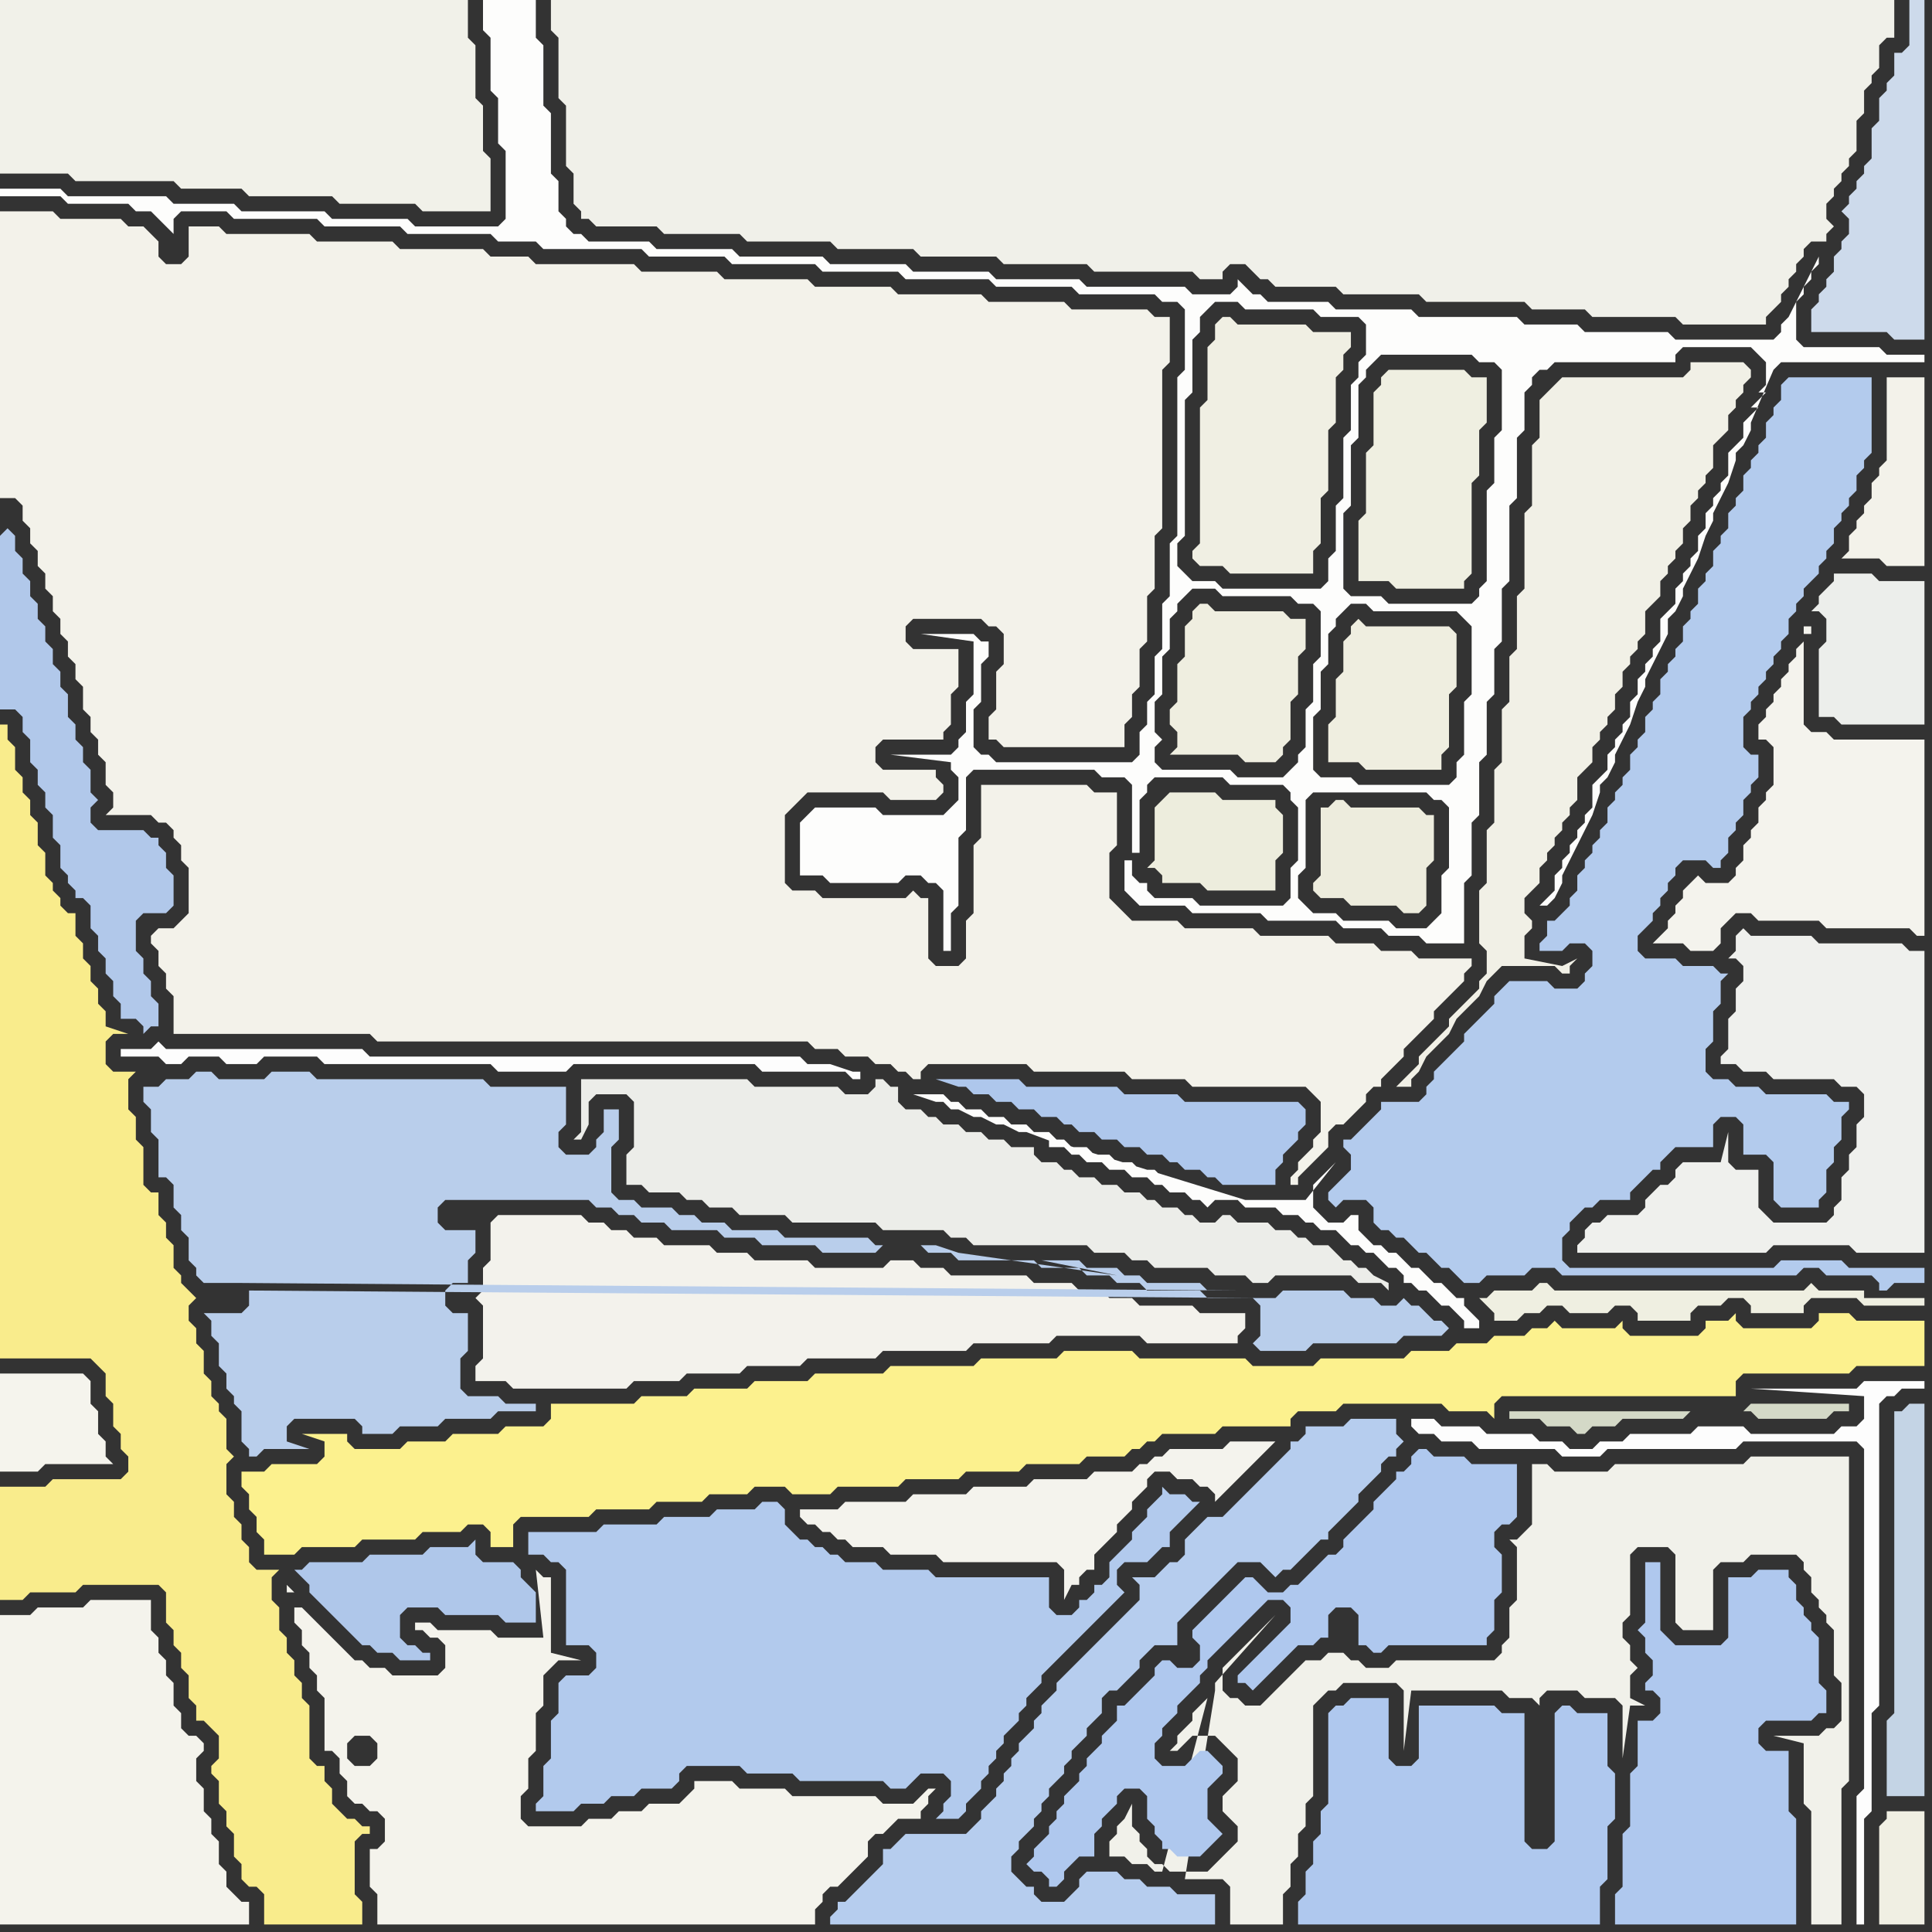 <svg width="256" height="256" xmlns="http://www.w3.org/2000/svg"><rect width="100%" height="100%" fill="#333333" stroke="none"/><script> 
var tempColor;
function hoverPath(evt){
obj = evt.target;
tempColor = obj.getAttribute("fill");
obj.setAttribute("fill","red");
//alert(tempColor);
//obj.setAttribute("stroke","red");}
function recoverPath(evt){
obj = evt.target;
obj.setAttribute("fill", tempColor);
//obj.setAttribute("stroke", tempColor);
}</script><path onmouseover="hoverPath(evt)" onmouseout="recoverPath(evt)" fill="rgb(243,242,234)" d="M  20,124l 0,1 1,1 0,2 1,1 0,2 1,1 0,5 26,0 1,1 57,0 1,1 3,0 1,1 3,0 1,1 2,0 1,1 1,0 1,1 1,0 0,-1 1,-1 13,0 1,1 12,0 1,1 7,0 1,1 15,0 1,1 1,1 0,4 -1,1 0,1 -1,1 -1,1 0,1 -1,1 0,1 1,0 0,-1 1,-1 1,-1 1,-1 1,-1 0,-2 1,-1 1,0 1,-1 1,-1 1,-1 0,-1 1,-1 1,0 0,-1 1,-1 1,-1 1,-1 0,-1 2,-2 1,-1 1,-1 0,-1 1,-1 1,-1 2,-2 0,-1 1,-1 0,-1 -7,0 -1,-1 -4,0 -1,-1 -5,0 -1,-1 -9,0 -1,-1 -9,0 -1,-1 -6,0 -1,-1 -1,-1 -1,-1 0,-6 1,-1 0,-7 -3,0 -1,-1 -14,0 0,7 -1,1 0,9 -1,1 0,5 -1,1 -3,0 -1,-1 0,-8 -1,0 -1,-1 -1,1 -11,0 -1,-1 -3,0 -1,-1 0,-9 1,-1 1,-1 1,-1 10,0 1,1 6,0 1,-1 0,-1 -1,-1 0,-1 -7,0 -1,-1 0,-2 1,-1 8,0 0,-1 1,-1 0,-4 1,-1 0,-5 -6,0 -1,-1 0,-2 1,-1 9,0 1,1 1,0 1,1 0,4 -1,1 0,5 -1,1 0,3 1,0 1,1 16,0 0,-3 1,-1 0,-3 1,-1 0,-5 1,-1 0,-6 1,-1 0,-7 1,-1 0,-21 1,-1 0,-6 -2,0 -1,-1 -10,0 -1,-1 -10,0 -1,-1 -11,0 -1,-1 -10,0 -1,-1 -11,0 -1,-1 -10,0 -1,-1 -13,0 -1,-1 -5,0 -1,-1 -11,0 -1,-1 -10,0 -1,-1 -11,0 -1,-1 -4,0 0,4 -1,1 -2,0 -1,-1 0,-2 -1,-1 -1,-1 -2,0 -1,-1 -8,0 -1,-1 -7,0 0,38 2,0 1,1 0,2 1,1 0,2 1,1 0,2 1,1 0,2 1,1 0,2 1,1 0,2 1,1 0,2 1,1 0,2 1,1 0,3 1,1 0,2 1,1 0,2 1,1 0,3 1,1 0,2 -1,1 6,0 1,1 1,0 1,1 0,1 1,1 0,2 1,1 0,6 -1,1 -1,1 -2,0 -1,1Z"/>
<path onmouseover="hoverPath(evt)" onmouseout="recoverPath(evt)" fill="rgb(178,202,237)" d="M  108,205l 0,0 -1,-1 -1,0 -1,-1 -1,-1 0,-2 -1,-1 -2,0 -1,1 -5,0 -1,1 -6,0 -1,1 -7,0 -1,1 -9,0 0,3 2,0 1,1 1,0 1,1 0,10 3,0 1,1 0,2 -1,1 -3,0 -1,1 0,4 -1,1 0,5 -1,1 0,4 -1,1 0,1 5,0 1,-1 3,0 1,-1 3,0 1,-1 4,0 1,-1 0,-1 1,-1 7,0 1,1 6,0 1,1 11,0 1,1 2,0 1,-1 0,0 1,-1 3,0 1,1 0,2 -1,1 0,1 -1,1 3,0 1,-1 0,-1 1,-1 1,-1 0,-1 1,-1 0,-1 1,-1 0,-1 1,-1 0,-1 1,-1 1,-1 0,-1 1,-1 0,-1 1,-1 1,-1 0,-1 1,-1 1,-1 1,-1 1,-1 1,-1 3,-3 1,-1 1,-1 1,-1 -1,-1 0,-2 1,-1 3,0 1,-1 1,-1 1,0 0,-2 1,-1 1,-1 1,-1 1,-1 -1,0 -1,-1 -2,0 -1,-1 0,1 -1,1 0,0 -1,1 0,1 -1,1 -1,1 0,1 -1,1 -1,1 -1,1 0,2 -1,1 -1,0 0,1 -1,1 -1,0 0,1 -1,1 -2,0 -1,-1 0,-4 -15,0 -1,-1 -6,0 -1,-1 -4,0 -1,-1 -1,0 -1,-1Z"/>
<path onmouseover="hoverPath(evt)" onmouseout="recoverPath(evt)" fill="rgb(253,253,252)" d="M  107,108l -1,1 0,7 3,0 1,1 9,0 1,-1 2,0 1,1 1,0 1,1 0,8 1,0 0,-5 1,-1 0,-9 1,-1 0,-7 1,-1 16,0 1,1 3,0 1,1 0,9 1,0 0,-7 1,-1 0,-1 1,-1 9,0 1,1 7,0 1,1 0,1 1,1 0,7 -1,1 0,4 -1,1 -11,0 -1,-1 -5,0 -1,-1 0,-1 -1,0 -1,-1 0,-2 -1,0 0,4 1,1 0,0 1,1 6,0 1,1 9,0 1,1 9,0 1,1 5,0 1,1 4,0 1,1 5,0 0,-8 1,-1 0,-7 1,-1 0,-7 1,-1 0,-7 1,-1 0,-6 1,-1 0,-7 1,-1 0,-10 1,-1 0,-8 1,-1 0,-5 1,-1 0,-1 1,-1 1,0 1,-1 16,0 0,-1 1,-1 9,0 1,1 1,1 0,3 -1,1 1,0 -1,1 -1,1 1,0 -1,1 -1,1 0,2 -1,1 -1,1 0,3 -1,1 0,1 -1,1 0,1 -1,1 0,2 -1,1 0,2 -1,1 0,1 -1,1 0,1 -1,1 0,2 -1,1 -1,1 0,3 -1,1 0,1 -1,1 0,1 -1,1 0,2 -1,1 0,2 -1,1 0,1 -1,1 0,1 -1,1 0,2 -1,1 -1,1 0,3 -1,1 0,1 -1,1 0,1 -1,1 0,1 -1,1 0,1 -1,1 0,2 -1,1 -1,1 1,0 1,-1 1,-2 0,-1 1,-2 1,-2 1,-2 1,-2 1,-3 0,-1 1,-1 1,-2 0,-1 1,-2 1,-2 1,-3 1,-2 0,-1 1,-2 1,-2 1,-2 0,-2 1,-1 1,-2 0,-1 1,-2 1,-2 1,-3 1,-2 0,-1 1,-2 1,-2 1,-3 0,-1 1,-1 1,-2 0,-1 3,-7 1,-1 19,0 0,-1 -5,0 -1,-1 -10,0 -1,-1 0,-5 1,-1 0,-1 1,-1 0,-1 1,-1 0,-1 -4,8 -1,1 0,1 -1,1 -13,0 -1,-1 -11,0 -1,-1 -7,0 -1,-1 -13,0 -1,-1 -10,0 -1,-1 -8,0 -1,-1 -1,0 -1,-1 -1,-1 0,1 -1,1 -5,0 -1,-1 -13,0 -1,-1 -11,0 -1,-1 -10,0 -1,-1 -10,0 -1,-1 -11,0 -1,-1 -10,0 -1,-1 -8,0 -1,-1 -1,0 -1,-1 0,-1 -1,-1 0,-4 -1,-1 0,-8 -1,-1 0,-8 -1,-1 0,-5 -7,0 0,4 1,1 0,7 1,1 0,6 1,1 0,9 -1,1 -11,0 -1,-1 -10,0 -1,-1 -11,0 -1,-1 -8,0 -1,-1 -13,0 -1,-1 -8,0 0,1 8,0 1,1 8,0 1,1 2,0 1,1 1,1 1,1 0,-2 1,-1 6,0 1,1 11,0 1,1 10,0 1,1 11,0 1,1 5,0 1,1 13,0 1,1 10,0 1,1 11,0 1,1 10,0 1,1 11,0 1,1 10,0 1,1 10,0 1,1 2,0 1,1 0,8 -1,1 0,21 -1,1 0,7 -1,1 0,6 -1,1 0,5 -1,1 0,3 -1,1 0,3 -1,1 -18,0 -1,-1 -1,0 -1,-1 0,-5 1,-1 0,-5 1,-1 0,-2 -1,0 -1,-1 -7,0 7,1 0,7 -1,1 0,4 -1,1 0,1 -1,1 -8,0 8,1 0,1 1,1 0,3 -1,1 -1,1 -8,0 -1,-1 -8,0 -1,1 46,-11 0,-4 1,-1 0,-5 1,-1 0,-4 1,-1 0,-1 1,-1 1,-1 3,0 1,1 9,0 1,1 2,0 1,1 0,6 -1,1 0,5 -1,1 0,5 -1,1 0,1 -1,1 -1,1 -6,0 -1,-1 -9,0 -1,-1 0,-2 1,-1 -1,-1 -46,11 67,-8 0,-5 1,-1 0,-5 1,-1 0,-4 1,-1 0,-1 1,-1 1,-1 2,0 1,1 11,0 1,1 1,1 0,9 -1,1 0,7 -1,1 0,2 -1,1 -12,0 -1,-1 -4,0 -1,-1 0,-2 -67,8 73,-3 9,0 1,1 1,0 1,1 0,8 -1,1 0,5 -1,1 -1,1 -4,0 -1,-1 -6,0 -1,-1 -3,0 -1,-1 -1,-1 0,-3 1,-1 0,-9 1,-1 6,0 -73,3 87,-28 -10,0 -1,-1 -4,0 -1,-1 0,-10 1,-1 0,-8 1,-1 0,-7 1,-1 0,-1 1,-1 1,-1 12,0 1,1 2,0 1,1 0,8 -1,1 0,6 -1,1 0,12 -1,1 0,1 -1,1 -1,0 -87,28 74,-61 -1,1 0,2 -1,1 0,6 -1,1 0,8 -1,1 0,6 -1,1 0,3 -1,1 -13,0 -1,-1 -3,0 -1,-1 -1,-1 0,-3 1,-1 0,-18 1,-1 0,-7 1,-1 0,-2 1,-1 1,-1 3,0 1,1 9,0 1,1 5,0 1,1 0,4 -74,61Z"/>
<path onmouseover="hoverPath(evt)" onmouseout="recoverPath(evt)" fill="rgb(244,243,237)" d="M  108,200l -2,0 0,1 1,1 1,0 1,1 1,0 1,1 1,0 1,1 4,0 1,1 6,0 1,1 15,0 1,1 0,4 1,-2 1,0 0,-1 1,-1 1,0 0,-2 1,-1 1,-1 1,-1 0,-1 1,-1 1,-1 0,-1 1,-1 1,-1 0,-1 1,-1 2,0 1,1 2,0 1,1 1,0 1,1 0,1 1,-1 0,0 3,-3 1,-1 1,-1 1,-1 1,-1 -6,0 -1,1 -7,0 -1,1 -1,0 -1,1 -1,0 -1,1 -5,0 -1,1 -7,0 -1,1 -7,0 -1,1 -7,0 -1,1 -8,0 -1,1Z"/>
<path onmouseover="hoverPath(evt)" onmouseout="recoverPath(evt)" fill="rgb(179,203,237)" d="M  186,164l 0,0 1,1 1,1 1,0 1,1 1,1 1,0 1,1 1,1 2,0 1,-1 5,0 1,-1 3,0 1,1 31,0 1,-1 2,0 1,1 6,0 1,1 0,1 1,0 1,-1 4,0 0,-2 -10,0 -1,-1 -8,0 -1,1 -27,0 -1,-1 0,-3 1,-1 0,-1 1,-1 1,-1 1,0 1,-1 4,0 0,-1 1,-1 1,-1 1,-1 1,0 0,-1 1,-1 1,-1 5,0 0,-3 1,-1 2,0 1,1 0,4 3,0 1,1 0,5 1,1 5,0 0,-1 1,-1 0,-3 1,-1 0,-2 1,-1 0,-3 1,-1 0,-1 -2,0 -1,-1 -8,0 -1,-1 -3,0 -1,-1 -2,0 -1,-1 0,-3 1,-1 0,-4 1,-1 0,-3 1,-1 -1,0 -1,-1 -4,0 -1,-1 -4,0 -1,-1 0,-2 1,-1 1,-1 0,-1 1,-1 0,-1 1,-1 0,-1 1,-1 0,-1 1,-1 3,0 1,1 1,0 0,-1 1,-1 0,-2 1,-1 0,-1 1,-1 0,-2 1,-1 0,-1 1,-1 0,-3 -1,0 -1,-1 0,-4 1,-1 0,-1 1,-1 0,-1 1,-1 0,-1 1,-1 0,-1 1,-1 0,-1 1,-1 0,-2 1,-1 0,-1 1,-1 0,-1 1,-1 1,-1 0,-1 1,-1 0,-1 1,-1 0,-2 1,-1 0,-1 1,-1 0,-1 1,-1 0,-2 1,-1 0,-1 1,-1 0,-10 -11,0 -1,1 0,2 -1,1 0,1 -1,1 0,2 -1,1 0,1 -1,1 0,1 -1,1 0,2 -1,1 0,1 -1,1 0,2 -1,1 0,1 -1,1 0,2 -1,1 0,1 -1,1 0,2 -1,1 0,1 -1,1 0,2 -1,1 0,1 -1,1 0,1 -1,1 0,2 -1,1 0,1 -1,1 0,2 -1,1 0,1 -1,1 0,2 -1,1 0,1 -1,1 0,1 -1,1 0,2 -1,1 0,1 -1,1 0,1 -1,1 0,1 -1,1 0,2 -1,1 0,1 -1,1 -1,1 -1,0 0,2 -1,1 0,1 3,0 1,-1 2,0 1,1 0,2 -1,1 0,1 -1,1 -3,0 -1,-1 -5,0 -1,1 -1,1 0,1 -1,1 -1,1 -1,1 -1,1 0,1 -1,1 -1,1 -1,1 -1,1 0,1 -1,1 0,1 -1,1 -5,0 0,1 -3,3 -1,1 -1,0 0,1 1,1 0,2 -1,1 -1,1 -1,1 0,1 1,1 1,-1 3,0 1,1 0,2 1,1 1,0 1,1Z"/>
<path onmouseover="hoverPath(evt)" onmouseout="recoverPath(evt)" fill="rgb(253,253,253)" d="M  188,188l -1,0 0,1 1,1 2,0 1,1 4,0 1,1 10,0 1,1 5,0 1,-1 17,0 1,-1 15,0 1,1 0,45 -1,1 0,17 1,0 0,-14 1,-1 0,-13 1,-1 0,-40 1,-1 1,0 1,-1 3,0 0,-1 -8,0 -1,1 -14,0 15,1 0,3 -1,1 -2,0 -1,1 -11,0 -1,-1 -6,0 -1,1 -8,0 -1,1 -3,0 -1,1 -3,0 -1,-1 -3,0 -1,-1 -6,0 -1,-1 -5,0 -1,-1Z"/>
<path onmouseover="hoverPath(evt)" onmouseout="recoverPath(evt)" fill="rgb(236,238,235)" d="M  244,76l -1,0 0,1 -1,1 -1,1 0,1 -1,1 1,0 1,1 0,3 -1,1 0,9 2,0 1,1 11,0 0,-19 -6,0 -1,-1Z"/>
<path onmouseover="hoverPath(evt)" onmouseout="recoverPath(evt)" fill="rgb(244,243,236)" d="M  39,213l 0,2 1,1 0,2 1,1 0,2 1,1 0,2 1,1 0,7 1,0 1,1 0,2 1,1 0,2 1,1 1,0 1,1 1,0 1,1 0,3 -1,1 -1,0 0,5 1,1 0,4 58,0 0,-2 1,-1 0,-1 1,-1 1,0 1,-1 1,-1 1,-1 1,-1 0,-2 1,-1 1,0 1,-1 1,-1 3,0 0,-1 1,-1 0,-1 1,-1 -1,0 -1,1 0,0 -1,1 -4,0 -1,-1 -11,0 -1,-1 -6,0 -1,-1 -5,0 0,1 -1,1 -1,1 -4,0 -1,1 -3,0 -1,1 -3,0 -1,1 -7,0 -1,-1 0,-3 1,-1 0,-4 1,-1 0,-5 1,-1 0,-4 1,-1 1,-1 3,0 -4,-1 0,-10 -1,0 -1,-1 1,9 -6,0 -1,-1 -7,0 -1,-1 -2,0 0,1 1,0 1,1 1,0 1,1 0,3 -1,1 -6,0 -1,-1 -2,0 -1,-1 -1,0 -1,-1 -1,-1 -1,-1 -1,-1 -1,-1 -1,-1 -1,-1 -1,0 7,20 0,-2 1,-1 2,0 1,1 0,2 -1,1 -2,0 -1,-1 -7,-20 -1,-2 1,0 -1,-1 0,1 1,2Z"/>
<path onmouseover="hoverPath(evt)" onmouseout="recoverPath(evt)" fill="rgb(241,241,234)" d="M  160,225l 0,0 -1,1 -1,1 0,1 -1,1 -1,1 0,1 -1,1 1,0 1,-1 0,0 1,-1 3,0 1,1 1,1 1,1 0,3 -1,1 -1,1 0,2 1,1 1,1 0,2 -1,1 -1,1 -1,1 -1,1 -5,0 -1,-1 -1,0 -1,-1 0,-1 -1,-1 0,-1 -1,-1 0,-3 -1,2 -1,1 0,1 -1,1 0,2 2,0 1,1 2,0 1,1 1,0 6,-23 -3,24 5,0 1,1 0,5 7,0 0,-4 1,-1 0,-3 1,-1 0,-3 1,-1 0,-3 1,-1 0,-12 1,-1 1,-1 1,0 1,-1 7,0 1,1 0,8 1,-8 12,0 1,1 3,0 1,1 0,-1 1,-1 4,0 1,1 4,0 1,1 0,7 1,-7 2,0 -2,-1 0,-3 1,-1 -1,-1 0,-2 -1,-1 0,-2 1,-1 0,-8 1,-1 4,0 1,1 0,9 1,1 4,0 0,-8 1,-1 3,0 1,-1 6,0 1,1 0,1 1,1 0,2 1,1 0,1 1,1 0,1 1,1 0,6 1,1 0,5 -1,1 -1,0 -1,1 -6,0 4,1 0,8 1,1 0,15 4,0 0,-18 1,-1 0,-43 -13,0 -1,1 -17,0 -1,1 -7,0 -1,-1 -2,0 0,8 -1,1 -1,1 -1,0 1,1 0,7 -1,1 0,4 -1,1 0,1 -1,1 -13,0 -1,1 -3,0 -1,-1 -1,0 -1,-1 -2,0 -1,1 -2,0 -2,2 -1,1 -1,1 -1,1 -1,1 -2,0 -1,-1 -1,0 -1,-1 0,-3 2,-2 1,-1 2,-2 1,-1 1,-1 -8,9 0,1 -4,25 3,-24 18,-7 0,0 -18,7Z"/>
<path onmouseover="hoverPath(evt)" onmouseout="recoverPath(evt)" fill="rgb(240,239,227)" d="M  161,45l -1,1 0,7 -1,1 0,18 -1,1 0,1 1,1 3,0 1,1 11,0 0,-3 1,-1 0,-6 1,-1 0,-8 1,-1 0,-6 1,-1 0,-2 1,-1 0,-2 -5,0 -1,-1 -9,0 -1,-1 -1,0 -1,1Z"/>
<path onmouseover="hoverPath(evt)" onmouseout="recoverPath(evt)" fill="rgb(237,236,221)" d="M  175,109l 0,7 -1,1 0,1 1,1 3,0 1,1 6,0 1,1 2,0 1,-1 0,-5 1,-1 0,-6 -1,0 -1,-1 -9,0 -1,-1 -1,0 -1,1 -1,0Z"/>
<path onmouseover="hoverPath(evt)" onmouseout="recoverPath(evt)" fill="rgb(239,238,224)" d="M  179,84l 0,0 -1,1 0,4 -1,1 0,5 -1,1 0,5 4,0 1,1 10,0 0,-2 1,-1 0,-7 1,-1 0,-7 -1,-1 -11,0 -1,-1 -1,1Z"/>
<path onmouseover="hoverPath(evt)" onmouseout="recoverPath(evt)" fill="rgb(241,240,230)" d="M  205,52l -1,1 0,5 -1,1 0,8 -1,1 0,10 -1,1 0,7 -1,1 0,6 -1,1 0,7 -1,1 0,7 -1,1 0,7 -1,1 0,7 1,1 0,3 -1,1 0,1 -1,1 -1,1 -1,1 -1,1 0,1 -1,1 -1,1 -1,1 -1,1 0,1 -1,1 -1,1 -1,1 2,0 0,-1 1,-1 1,-2 1,-1 1,-1 1,-1 1,-2 1,-1 1,-1 1,-1 1,-2 1,-1 1,-1 7,0 1,1 1,0 0,-1 1,-1 -2,1 0,0 -5,-1 0,-3 1,-1 0,-1 -1,-1 0,-2 1,-1 1,-1 0,-2 1,-1 0,-1 1,-1 0,-1 1,-1 0,-1 1,-1 0,-1 1,-1 0,-3 1,-1 1,-1 0,-2 1,-1 0,-1 1,-1 0,-1 1,-1 0,-2 1,-1 0,-2 1,-1 0,-1 1,-1 0,-1 1,-1 0,-3 1,-1 1,-1 0,-2 1,-1 0,-1 1,-1 0,-1 1,-1 0,-2 1,-1 0,-2 1,-1 0,-1 1,-1 0,-1 1,-1 0,-3 1,-1 1,-1 0,-2 1,-1 0,-1 1,-1 0,-1 1,-1 0,-1 -1,-1 -7,0 0,1 -1,1 -16,0 -1,1 -1,1Z"/>
<path onmouseover="hoverPath(evt)" onmouseout="recoverPath(evt)" fill="rgb(244,243,237)" d="M  224,117l 0,0 -1,1 0,1 -1,1 0,1 -1,1 0,1 -1,1 -1,1 4,0 1,1 3,0 1,-1 0,-2 1,-1 1,-1 2,0 1,1 8,0 1,1 11,0 1,1 1,0 0,-26 -12,0 -1,-1 -2,0 -1,-1 0,-11 -1,1 0,1 -1,1 0,1 -1,1 0,1 -1,1 0,1 -1,1 0,1 -1,1 0,2 1,0 1,1 0,5 -1,1 0,1 -1,1 0,2 -1,1 0,1 -1,1 0,2 -1,1 0,1 -1,1 -3,0 -1,-1 -1,1 16,-33 0,-1 -1,0 0,1 1,0 -16,33Z"/>
<path onmouseover="hoverPath(evt)" onmouseout="recoverPath(evt)" fill="rgb(243,242,234)" d="M  250,53l 0,8 -1,1 0,1 -1,1 0,2 -1,1 0,1 -1,1 0,1 -1,1 0,2 -1,1 5,0 1,1 5,0 0,-25 -5,0Z"/>
<path onmouseover="hoverPath(evt)" onmouseout="recoverPath(evt)" fill="rgb(240,239,227)" d="M  251,240l -1,0 0,1 -1,1 0,13 6,0 0,-15Z"/>
<path onmouseover="hoverPath(evt)" onmouseout="recoverPath(evt)" fill="rgb(249,236,140)" d="M  1,98l 0,-2 -1,0 0,84 12,0 1,1 1,1 0,3 1,1 0,3 1,1 0,2 1,1 0,2 -1,1 -9,0 -1,1 -6,0 0,15 3,0 1,-1 6,0 1,-1 10,0 1,1 0,4 1,1 0,2 1,1 0,2 1,1 0,3 1,1 0,2 1,0 1,1 1,1 0,3 -1,1 0,1 1,1 0,3 1,1 0,2 1,1 0,3 1,1 0,2 1,1 1,0 1,1 0,4 13,0 0,-3 -1,-1 0,-7 1,-1 1,0 0,-1 -1,0 -1,-1 -1,0 -1,-1 -1,-1 0,-2 -1,-1 0,-2 -1,0 -1,-1 0,-7 -1,-1 0,-2 -1,-1 0,-2 -1,-1 0,-2 -1,-1 0,-3 -1,-1 0,-3 1,-1 -3,0 -1,-1 0,-2 -1,-1 0,-2 -1,-1 0,-2 -1,-1 0,-4 1,-1 -1,-1 0,-4 -1,-1 0,-1 -1,-1 0,-2 -1,-1 0,-3 -1,-1 0,-2 -1,-1 0,-2 1,-1 0,0 -1,-1 -1,-1 0,-1 -1,-1 0,-3 -1,-1 0,-2 -1,-1 0,-3 -1,0 -1,-1 0,-5 -1,-1 0,-3 -1,-1 0,-4 1,-1 -3,0 -1,-1 0,-3 1,-1 2,0 -3,-1 0,-2 -1,-1 0,-2 -1,-1 0,-2 -1,-1 0,-2 -1,-1 0,-3 -1,0 -1,-1 0,-1 -1,-1 0,-1 -1,-1 0,-3 -1,-1 0,-3 -1,-1 0,-2 -1,-1 0,-2 -1,-1 0,-3 -1,-1Z"/>
<path onmouseover="hoverPath(evt)" onmouseout="recoverPath(evt)" fill="rgb(245,244,237)" d="M  1,182l -1,0 0,13 5,0 1,-1 9,0 -1,-1 0,-2 -1,-1 0,-3 -1,-1 0,-3 -1,-1Z"/>
<path onmouseover="hoverPath(evt)" onmouseout="recoverPath(evt)" fill="rgb(244,243,236)" d="M  1,214l -1,0 0,41 33,0 0,-3 -1,0 -1,-1 -1,-1 0,-2 -1,-1 0,-3 -1,-1 0,-2 -1,-1 0,-3 -1,-1 0,-3 1,-1 0,-1 -1,-1 -1,0 -1,-1 0,-2 -1,-1 0,-3 -1,-1 0,-2 -1,-1 0,-2 -1,-1 0,-4 -8,0 -1,1 -6,0 -1,1Z"/>
<path onmouseover="hoverPath(evt)" onmouseout="recoverPath(evt)" fill="rgb(243,242,236)" d="M  65,162l 0,5 -1,1 0,3 -1,1 0,0 1,1 0,7 -1,1 0,2 4,0 1,1 15,0 1,-1 6,0 1,-1 7,0 1,-1 7,0 1,-1 9,0 1,-1 11,0 1,-1 10,0 1,-1 11,0 1,1 12,0 0,-1 1,-1 0,-2 -6,0 -1,-1 -7,0 -1,-1 -3,0 -1,-1 -3,0 -1,-1 -5,0 -1,-1 -10,0 -1,-1 -3,0 -1,-1 -3,0 -1,1 -9,0 -1,-1 -7,0 -1,-1 -4,0 -1,-1 -6,0 -1,-1 -3,0 -1,-1 -2,0 -1,-1 -2,0 -1,-1 -11,0 -1,1 -1,-1 0,0 1,1Z"/>
<path onmouseover="hoverPath(evt)" onmouseout="recoverPath(evt)" fill="rgb(236,237,233)" d="M  84,146l 0,6 -1,1 0,4 2,0 1,1 4,0 1,1 2,0 1,1 3,0 1,1 6,0 1,1 11,0 1,1 8,0 1,1 2,0 1,1 15,0 1,1 4,0 1,1 2,0 1,1 7,0 1,1 4,0 1,1 2,0 1,-1 10,0 1,1 3,0 1,1 0,-1 -2,-1 0,0 -1,-1 -1,0 -1,-1 -1,0 -1,-1 -1,-1 -2,0 -1,-1 -1,0 -1,-1 -2,0 -1,-1 -4,0 -1,-1 -1,0 -1,1 -2,0 -1,-1 -1,0 -1,-1 -2,0 -1,-1 -1,0 -1,-1 -2,0 -1,-1 -2,0 -1,-1 -2,0 -1,-1 -1,0 -1,-1 -2,0 -1,-1 0,-1 -3,0 -1,-1 -2,0 -1,-1 -2,0 -1,-1 -2,0 -1,-1 -1,0 -1,-1 -2,0 -1,-1 0,-2 -1,0 -1,-1 -1,0 0,1 -1,1 -3,0 -1,-1 -11,0 -1,-1 -22,0 0,7 -1,1 1,0 1,-2 0,-3 1,-1 4,0 1,1Z"/>
<path onmouseover="hoverPath(evt)" onmouseout="recoverPath(evt)" fill="rgb(174,199,236)" d="M  168,146l -11,0 -1,-1 -7,0 -1,-1 -12,0 -1,-1 -11,0 3,1 1,0 1,1 2,0 1,1 2,0 1,1 2,0 1,1 2,0 1,1 1,0 1,1 2,0 1,1 2,0 1,1 2,0 1,1 2,0 1,1 1,0 1,1 2,0 1,1 1,0 1,1 7,0 0,-2 1,-1 0,-1 1,-1 1,-1 0,-1 1,-1 0,-2 -1,-1Z"/>
<path onmouseover="hoverPath(evt)" onmouseout="recoverPath(evt)" fill="rgb(175,200,238)" d="M  179,203l 0,0 -1,1 0,1 -1,1 -1,0 -2,2 -1,1 -1,1 -1,0 -1,1 -2,0 -1,-1 -1,-1 -1,0 -1,1 -1,1 -5,5 0,1 1,1 0,2 -1,1 -2,0 -1,-1 -1,0 -1,1 0,1 -2,2 -1,1 -1,1 -1,0 0,2 -2,2 0,1 -2,2 0,1 -1,1 0,1 -1,1 -1,1 0,1 -1,1 0,1 -1,1 0,1 -1,1 -1,1 0,1 -1,1 1,1 1,0 1,1 0,1 1,0 1,-1 0,-1 1,-1 1,-1 2,0 0,-3 1,-1 0,-1 1,-1 1,-1 0,-1 1,-1 2,0 1,1 0,3 1,1 0,1 1,1 0,1 1,0 1,1 3,0 1,-1 1,-1 1,-1 -1,-1 0,0 -1,-1 0,-4 1,-1 1,-1 0,-1 -1,-1 -1,-1 -1,0 -1,1 -1,1 -3,0 -1,-1 0,-2 1,-1 0,-1 1,-1 1,-1 0,-1 1,-1 2,-2 0,-1 1,-1 0,-1 1,-1 1,-1 1,-1 1,-1 1,-1 1,-1 2,-2 2,0 1,1 0,2 -1,1 -5,5 -1,1 0,1 1,0 1,1 1,-1 1,-1 1,-1 1,-1 1,-1 1,-1 2,0 1,-1 1,0 0,-3 1,-1 2,0 1,1 0,4 1,0 1,1 1,0 1,-1 13,0 0,-1 1,-1 0,-4 1,-1 0,-5 -1,-1 0,-2 1,-1 1,0 1,-1 0,-7 -6,0 -1,-1 -4,0 -1,-1 -1,0 -1,1 0,1 -1,1 -1,0 0,1 -1,1 -1,1 -1,1 0,1 -1,1 -2,2Z"/>
<path onmouseover="hoverPath(evt)" onmouseout="recoverPath(evt)" fill="rgb(239,240,237)" d="M  211,162l 0,0 -1,1 0,1 -1,1 0,1 25,0 1,-1 10,0 1,1 9,0 0,-40 -2,0 -1,-1 -11,0 -1,-1 -8,0 -1,-1 -1,1 0,2 -1,1 1,0 1,1 0,2 -1,1 0,3 -1,1 0,4 -1,1 0,1 2,0 1,1 3,0 1,1 8,0 1,1 2,0 1,1 0,3 -1,1 0,3 -1,1 0,2 -1,1 0,3 -1,1 0,1 -1,1 -7,0 -1,-1 -1,-1 0,-5 -3,0 -1,-1 0,-4 -1,4 -5,0 -1,1 0,1 -1,1 -1,0 -1,1 -1,1 0,1 -1,1 -4,0 -1,1Z"/>
<path onmouseover="hoverPath(evt)" onmouseout="recoverPath(evt)" fill="rgb(205,218,235)" d="M  248,21l 0,0 -1,1 0,1 -1,1 0,1 -1,1 0,1 -1,1 1,1 0,2 -1,1 0,1 -1,1 0,2 -1,1 0,1 -1,1 0,1 -1,1 0,3 10,0 1,1 4,0 0,-45 -2,0 0,6 -1,1 -1,0 0,3 -1,1 0,1 -1,1 0,3 -1,1Z"/>
<path onmouseover="hoverPath(evt)" onmouseout="recoverPath(evt)" fill="rgb(241,241,233)" d="M  0,3l 0,20 9,0 1,1 13,0 1,1 8,0 1,1 11,0 1,1 10,0 1,1 9,0 0,-7 -1,-1 0,-6 -1,-1 0,-7 -1,-1 0,-5 -62,0Z"/>
<path onmouseover="hoverPath(evt)" onmouseout="recoverPath(evt)" fill="rgb(177,200,234)" d="M  0,71l 0,23 2,0 1,1 0,2 1,1 0,3 1,1 0,2 1,1 0,2 1,1 0,3 1,1 0,3 1,1 0,1 1,1 0,1 1,0 1,1 0,3 1,1 0,2 1,1 0,2 1,1 0,2 1,1 0,2 2,0 1,1 0,1 1,-1 1,0 0,-3 -1,-1 0,-2 -1,-1 0,-2 -1,-1 0,-4 1,-1 3,0 1,-1 0,-4 -1,-1 0,-2 -1,-1 0,-1 -1,0 -1,-1 -6,0 -1,-1 0,-2 1,-1 -1,-1 0,-3 -1,-1 0,-2 -1,-1 0,-2 -1,-1 0,-3 -1,-1 0,-2 -1,-1 0,-2 -1,-1 0,-2 -1,-1 0,-2 -1,-1 0,-2 -1,-1 0,-2 -1,-1 0,-2 -1,-1 -1,1 0,-3Z"/>
<path onmouseover="hoverPath(evt)" onmouseout="recoverPath(evt)" fill="rgb(253,253,253)" d="M  16,139l 0,1 5,0 1,1 2,0 1,-1 4,0 1,1 4,0 1,-1 7,0 1,1 22,0 1,1 9,0 1,-1 24,0 1,1 11,0 1,1 1,0 0,-1 -1,0 -3,-1 -3,0 -1,-1 -57,0 -1,-1 -26,0 -1,-1 -1,1Z"/>
<path onmouseover="hoverPath(evt)" onmouseout="recoverPath(evt)" fill="rgb(252,241,142)" d="M  33,195l -1,0 0,2 1,1 0,2 1,1 0,2 1,1 0,2 4,0 1,-1 7,0 1,-1 7,0 1,-1 5,0 1,-1 2,0 1,1 0,2 3,0 0,-3 1,-1 9,0 1,-1 7,0 1,-1 6,0 1,-1 5,0 1,-1 4,0 1,1 5,0 1,-1 8,0 1,-1 7,0 1,-1 7,0 1,-1 7,0 1,-1 5,0 1,-1 1,0 1,-1 1,0 1,-1 7,0 1,-1 9,0 0,-1 1,-1 5,0 1,-1 13,0 1,1 5,0 1,1 0,-2 1,-1 31,0 0,-2 1,-1 14,0 1,-1 9,0 0,-6 -9,0 -1,-1 -4,0 0,1 -1,1 -9,0 -1,-1 0,-1 -1,1 -3,0 0,1 -1,1 -9,0 -1,-1 0,-1 -1,1 -7,0 -1,-1 -1,1 -2,0 -1,1 -4,0 -1,1 -4,0 -1,1 -5,0 -1,1 -11,0 -1,1 -8,0 -1,-1 -14,0 -1,-1 -9,0 -1,1 -10,0 -1,1 -11,0 -1,1 -9,0 -1,1 -7,0 -1,1 -7,0 -1,1 -6,0 -1,1 -11,0 0,2 -1,1 -5,0 -1,1 -6,0 -1,1 -5,0 -1,1 -6,0 -1,-1 0,-1 -6,0 3,1 0,2 -1,1 -6,0 -1,1Z"/>
<path onmouseover="hoverPath(evt)" onmouseout="recoverPath(evt)" fill="rgb(185,206,235)" d="M  33,171l 0,2 -1,1 -5,0 1,1 0,2 1,1 0,3 1,1 0,2 1,1 0,1 1,1 0,4 1,1 0,1 1,0 1,-1 6,0 -3,-1 0,-2 1,-1 8,0 1,1 0,1 4,0 1,-1 5,0 1,-1 6,0 1,-1 5,0 0,-1 -4,0 -1,-1 -4,0 -1,-1 0,-4 1,-1 0,-5 -2,0 -1,-1 0,-2 1,-1 2,0 0,-3 1,-1 0,-3 -4,0 -1,-1 0,-2 1,-1 19,0 1,1 2,0 1,1 2,0 1,1 3,0 1,1 6,0 1,1 4,0 1,1 7,0 1,1 7,0 1,-1 5,0 1,1 3,0 1,1 10,0 1,1 5,0 1,1 3,0 1,1 3,0 1,1 7,0 1,1 6,0 1,1 0,4 -1,1 1,1 6,0 1,-1 11,0 1,-1 5,0 1,-1 -1,-1 -1,0 -1,-1 -1,-1 -1,0 -1,-1 -1,1 -2,0 -1,-1 -3,0 -1,-1 -8,0 -1,1 -2,0 -134,-1 127,0 -1,-1 -7,0 -1,-1 -2,0 -1,-1 -4,0 -1,-1 -5,0 10,2 0,0 -21,-3 -3,-1 -8,0 -1,-1 -11,0 -1,-1 -6,0 -1,-1 -3,0 -1,-1 -2,0 -1,-1 -4,0 -1,-1 -2,0 -1,-1 0,-6 1,-1 0,-4 -2,0 0,3 -1,1 0,1 -1,1 -3,0 -1,-1 0,-2 1,-1 0,-5 -10,0 -1,-1 -22,0 -1,-1 -5,0 -1,1 -6,0 -1,-1 -2,0 -1,1 -3,0 -1,1 -2,0 0,2 1,1 0,3 1,1 0,5 1,0 1,1 0,3 1,1 0,2 1,1 0,3 1,1 0,1 1,1 5,0 132,1Z"/>
<path onmouseover="hoverPath(evt)" onmouseout="recoverPath(evt)" fill="rgb(175,199,234)" d="M  51,206l -2,0 -1,1 -7,0 -1,1 -1,0 1,1 1,1 0,1 1,1 1,1 1,1 1,1 1,1 1,1 1,1 1,0 1,1 2,0 1,1 4,0 0,-1 -1,0 -1,-1 -1,0 -1,-1 0,-3 1,-1 4,0 1,1 7,0 1,1 4,0 0,-4 -1,-1 0,0 -1,-1 0,-1 -1,-1 -4,0 -1,-1 0,-2 -1,1 -5,0 -1,1Z"/>
<path onmouseover="hoverPath(evt)" onmouseout="recoverPath(evt)" fill="rgb(182,205,238)" d="M  135,249l 0,0 -1,-1 0,-2 1,-1 0,-1 1,-1 1,-1 0,-1 1,-1 0,-1 1,-1 0,-1 1,-1 1,-1 0,-1 1,-1 0,-1 1,-1 1,-1 0,-1 1,-1 1,-1 0,-2 1,-1 1,0 1,-1 2,-2 0,-1 1,-1 1,-1 3,0 0,-3 1,-1 4,-4 1,-1 1,-1 1,-1 3,0 1,1 1,1 1,-1 1,0 2,-2 1,-1 1,-1 1,0 0,-1 1,-1 1,-1 1,-1 1,-1 0,-1 1,-1 1,-1 1,-1 0,-1 1,-1 1,0 0,-1 1,-1 -1,-1 0,-2 -6,0 -1,1 -5,0 0,1 -1,1 -1,0 0,1 -4,4 -1,1 -4,4 -2,0 -1,1 -1,1 -1,1 0,2 -1,1 -1,0 -1,1 -1,1 -3,0 1,1 0,2 -1,1 -2,2 -1,1 -1,1 -1,1 -1,1 -1,1 -1,1 -1,1 -1,1 0,1 -1,1 -1,1 0,1 -1,1 0,1 -1,1 -1,1 0,1 -1,1 0,1 -1,1 0,1 -1,1 0,1 -1,1 -1,1 0,1 -1,1 -1,1 -8,0 -1,1 -1,1 -1,0 0,2 -2,2 -1,1 -1,1 -1,1 -1,0 0,1 -1,1 0,1 51,0 0,-4 -5,0 -1,-1 -3,0 -1,-1 -2,0 -1,-1 -4,0 -1,1 0,1 -2,2 -3,0 -1,-1 0,-1 -1,0 -1,-1Z"/>
<path onmouseover="hoverPath(evt)" onmouseout="recoverPath(evt)" fill="rgb(253,253,252)" d="M  139,151l 0,1 2,0 1,1 1,0 1,1 2,0 1,1 2,0 1,1 2,0 1,1 1,0 1,1 2,0 1,1 1,0 1,1 1,-1 3,0 1,1 4,0 1,1 2,0 1,1 1,0 1,1 2,0 1,1 1,1 1,0 1,1 1,0 1,1 1,1 1,0 1,1 0,1 1,0 1,1 1,0 1,1 1,1 1,0 1,1 1,1 0,1 2,0 0,-1 -1,-1 0,0 -1,-1 0,-1 -1,0 -1,-1 -1,-1 -1,0 -1,-1 -1,-1 -1,0 -1,-1 -1,-1 -1,0 -1,-1 -1,0 -1,-1 -1,-1 0,-2 -1,0 -1,1 -2,0 -1,-1 -1,-1 0,-3 1,-1 1,-1 1,-1 -4,5 -8,0 -26,-8 21,7 -1,0 -1,-1 -2,0 -1,-1 -1,0 -1,-1 -2,0 -1,-1 -2,0 -1,-1 -2,0 -1,-1 -2,0 -1,-1 -1,0 -1,-1 -2,0 -1,-1 -2,0 -1,-1 -2,0 -1,-1 -2,0 -1,-1 -1,0 -1,-1 -4,0 3,1 1,0 1,1 1,0 2,1 1,0 2,1 1,0 2,1 1,0 8,3 3,1 3,1 3,1 2,1 3,1 2,1 0,-1 -21,-7Z"/>
<path onmouseover="hoverPath(evt)" onmouseout="recoverPath(evt)" fill="rgb(237,237,221)" d="M  154,106l 0,0 -1,1 0,7 -1,1 1,0 1,1 0,1 5,0 1,1 9,0 0,-4 1,-1 0,-5 -1,-1 0,-1 -7,0 -1,-1 -6,0 -1,1Z"/>
<path onmouseover="hoverPath(evt)" onmouseout="recoverPath(evt)" fill="rgb(239,238,224)" d="M  158,82l -1,1 0,4 -1,1 0,5 -1,1 0,2 1,1 0,2 -1,1 9,0 1,1 4,0 1,-1 0,-1 1,-1 0,-5 1,-1 0,-5 1,-1 0,-4 -2,0 -1,-1 -9,0 -1,-1 -1,0 -1,1Z"/>
<path onmouseover="hoverPath(evt)" onmouseout="recoverPath(evt)" fill="rgb(240,240,233)" d="M  165,35l 0,0 1,1 1,1 1,0 1,1 8,0 1,1 10,0 1,1 13,0 1,1 7,0 1,1 11,0 1,1 11,0 0,-1 1,-1 1,-1 0,-1 1,-1 0,-1 1,-1 0,-1 1,-1 0,-1 1,-1 2,0 0,-1 1,-1 -1,-1 0,-2 1,-1 0,-1 1,-1 0,-1 1,-1 0,-1 1,-1 0,-4 1,-1 0,-3 1,-1 0,-1 1,-1 0,-3 1,-1 1,0 0,-5 -178,0 0,4 1,1 0,8 1,1 0,8 1,1 0,4 1,1 0,1 1,0 1,1 8,0 1,1 10,0 1,1 11,0 1,1 10,0 1,1 10,0 1,1 11,0 1,1 13,0 1,1 3,0 0,-1 1,-1Z"/>
<path onmouseover="hoverPath(evt)" onmouseout="recoverPath(evt)" fill="rgb(239,239,225)" d="M  183,51l 0,0 -1,1 0,7 -1,1 0,8 -1,1 0,8 4,0 1,1 9,0 0,-1 1,-1 0,-12 1,-1 0,-6 1,-1 0,-6 -2,0 -1,-1 -10,0 -1,1Z"/>
<path onmouseover="hoverPath(evt)" onmouseout="recoverPath(evt)" fill="rgb(175,200,238)" d="M  206,227l 0,17 -1,1 -2,0 -1,-1 0,-17 -3,0 -1,-1 -10,0 0,7 -1,1 -2,0 -1,-1 0,-8 -5,0 -1,1 -1,0 -1,1 0,12 -1,1 0,3 -1,1 0,3 -1,1 0,3 -1,1 0,3 40,0 0,-5 1,-1 0,-7 1,-1 0,-6 -1,-1 0,-7 -4,0 -1,-1 -1,0 -1,1Z"/>
<path onmouseover="hoverPath(evt)" onmouseout="recoverPath(evt)" fill="rgb(175,200,238)" d="M  220,227l 0,0 -1,1 -2,0 0,6 -1,1 0,7 -1,1 0,7 -1,1 0,4 24,0 0,-14 -1,-1 0,-8 -3,0 -1,-1 0,-2 1,-1 6,0 1,-1 1,0 0,-3 -1,-1 0,-6 -1,-1 0,-1 -1,-1 0,-1 -1,-1 0,-2 -1,-1 0,-1 -4,0 -1,1 -3,0 0,8 -1,1 -6,0 -1,-1 -1,-1 0,-9 -2,0 0,8 -1,1 1,1 0,2 1,1 0,2 -1,1 0,1 1,0 1,1Z"/>
<path onmouseover="hoverPath(evt)" onmouseout="recoverPath(evt)" fill="rgb(212,217,199)" d="M  231,187l 1,0 1,1 9,0 1,-1 2,0 0,-1 -13,0 -1,1 -31,0 0,1 4,0 1,1 3,0 1,1 1,0 1,-1 3,0 1,-1 8,0 1,-1Z"/>
<path onmouseover="hoverPath(evt)" onmouseout="recoverPath(evt)" fill="rgb(239,239,225)" d="M  233,171l -27,0 -1,-1 -1,0 -1,1 -5,0 -1,1 -1,0 1,1 0,0 1,1 0,1 3,0 1,-1 2,0 1,-1 2,0 1,1 5,0 1,-1 2,0 1,1 0,1 7,0 0,-1 1,-1 3,0 1,-1 2,0 1,1 0,1 7,0 0,-1 1,-1 6,0 1,1 8,0 0,-1 -8,0 0,-1 -6,0 -1,-1 -1,1Z"/>
<path onmouseover="hoverPath(evt)" onmouseout="recoverPath(evt)" fill="rgb(196,212,229)" d="M  251,219l 0,8 -1,1 0,10 5,0 0,-52 -2,0 -1,1 -1,0Z"/>
</svg>